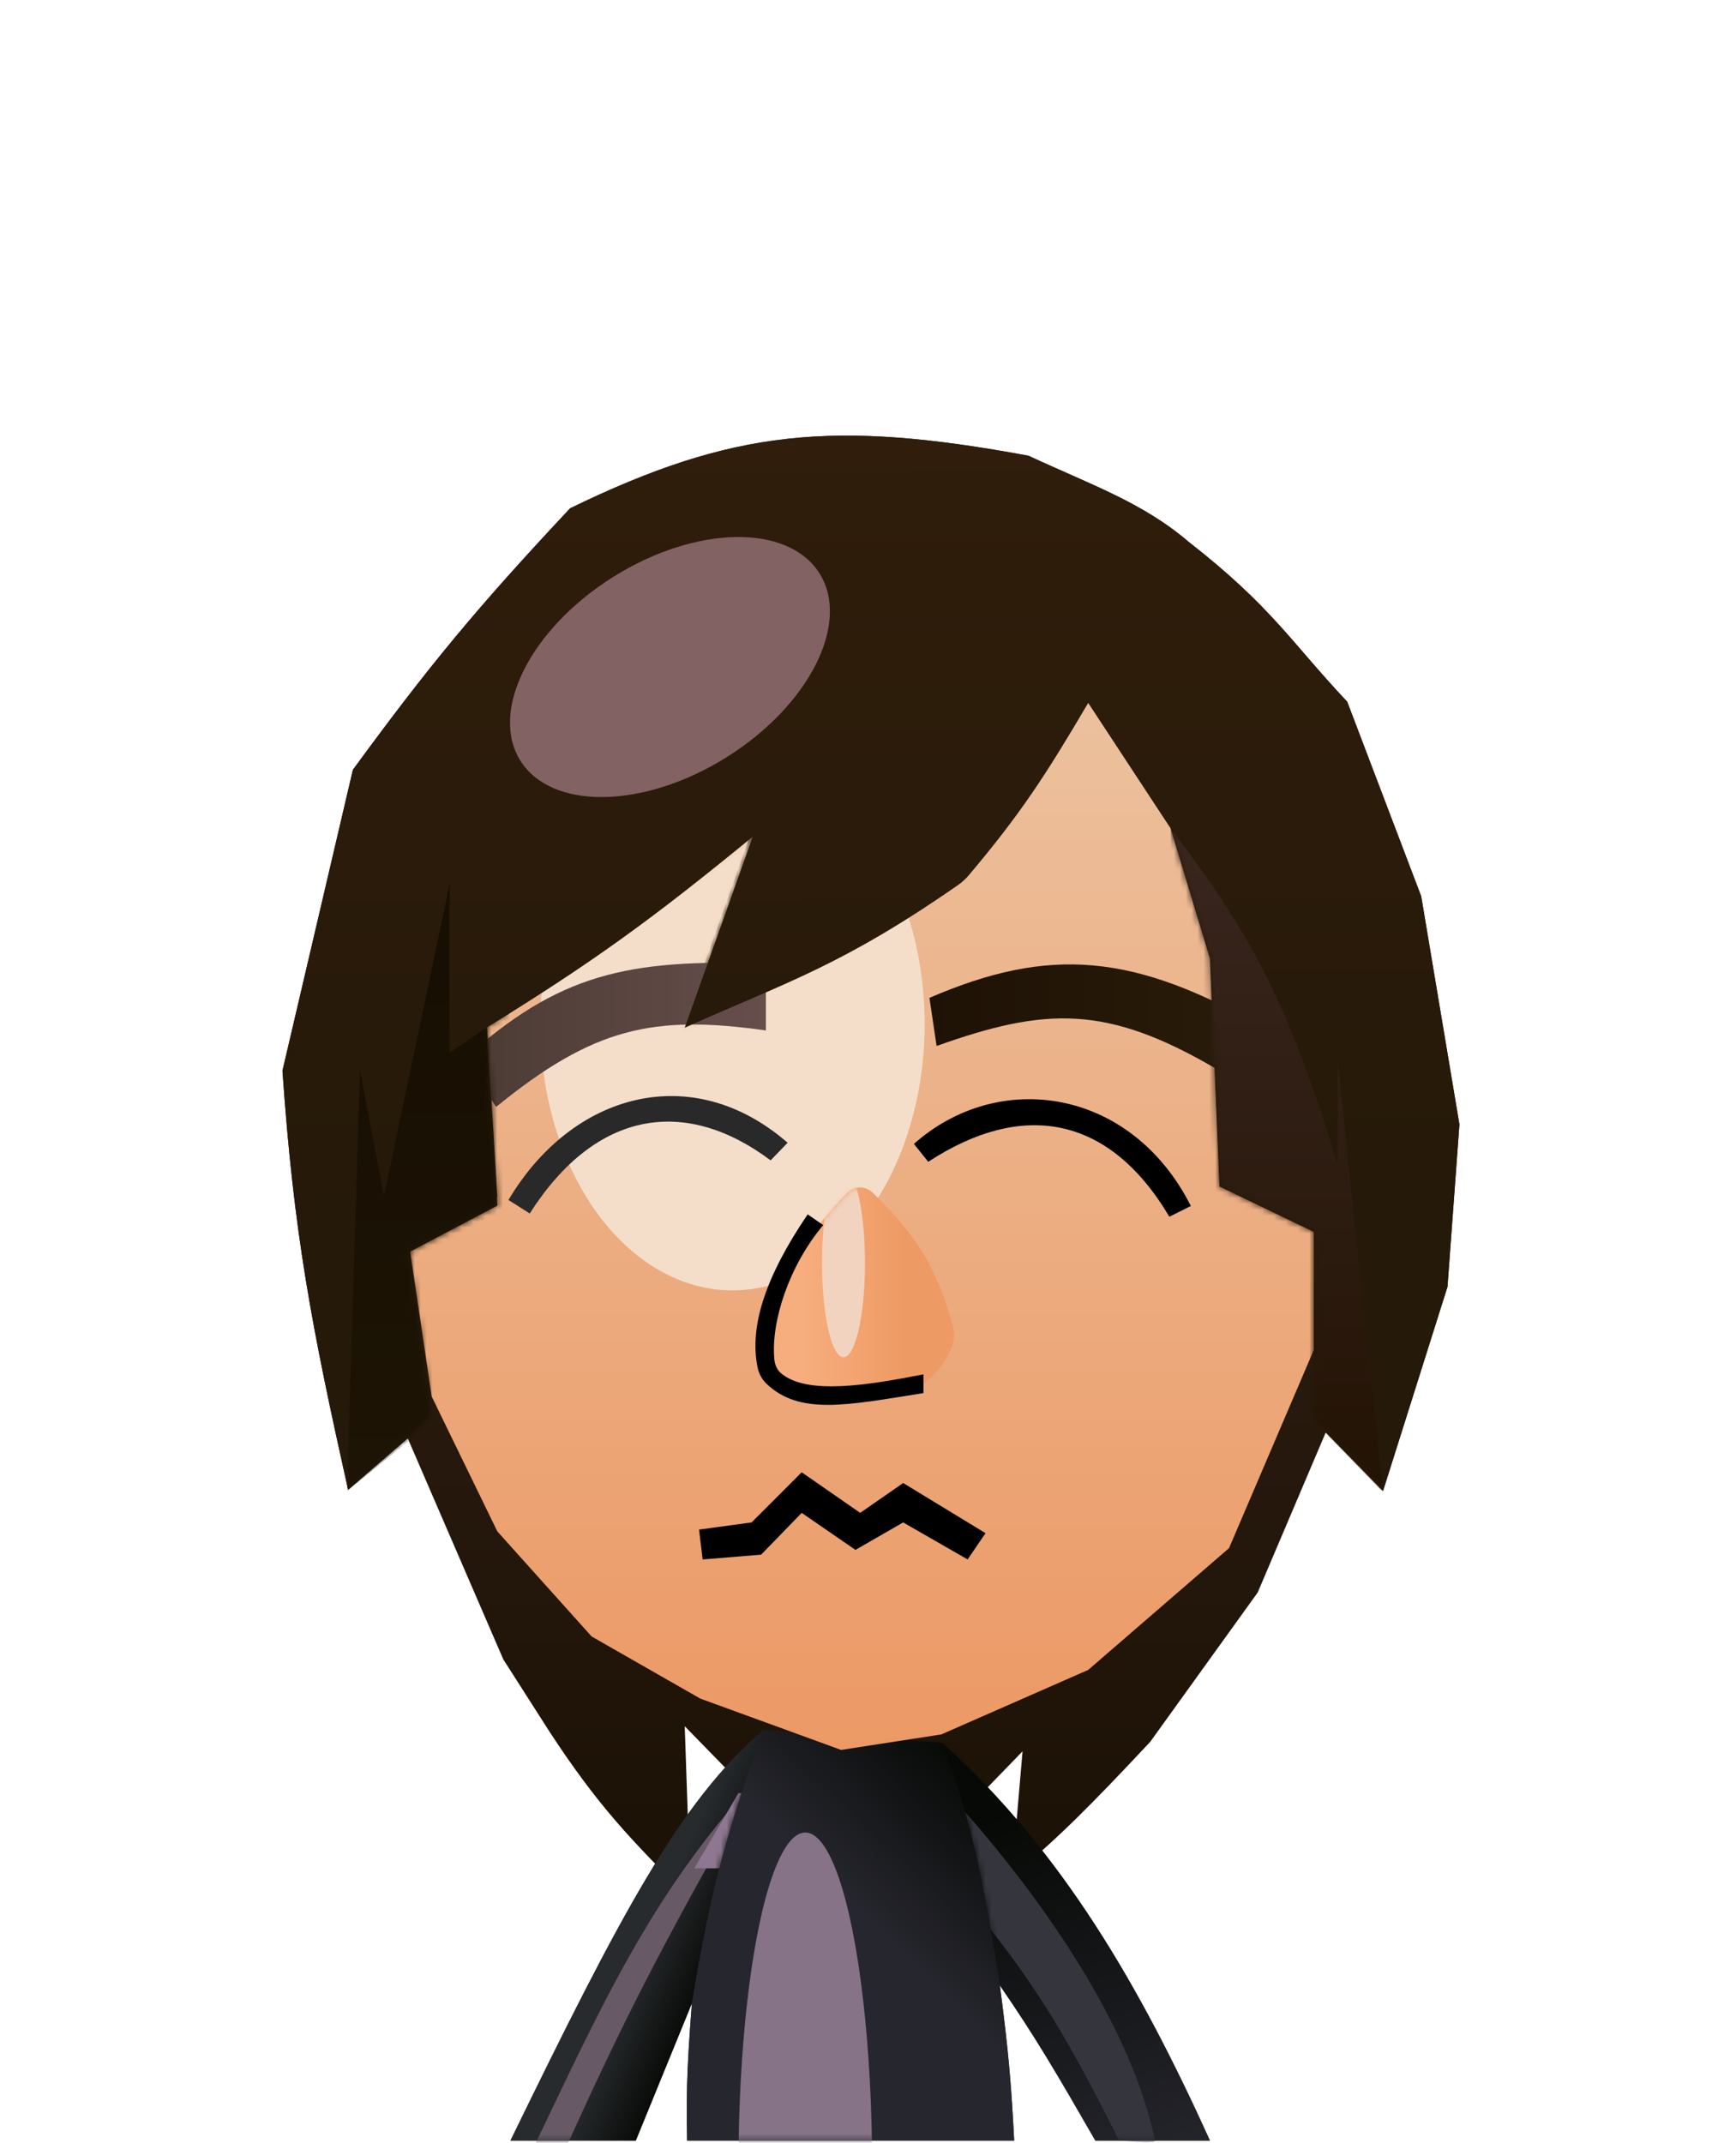 <svg width="295" height="364" viewBox="0 0 295 364" fill="none" xmlns="http://www.w3.org/2000/svg">
<path d="M198.913 140.701L184.917 119.403L163.822 149.626L116.357 174.575L127.919 142.121L82.686 174.575L84.511 204.798L69.501 212.709L73.355 238.673L84.511 261.593L100.535 279.443L118.994 289.991L142.929 298.713L159.968 296.076L184.917 285.123L208.852 264.433L223.254 230.762V209.261L207.229 201.553L205.606 162.81L198.913 140.701Z" fill="url(#paint0_linear_507_642)"/>
<path d="M173.761 297.496L167.473 303.987L124.876 301.958L116.357 293.236L117.371 322.648C107.08 312.473 101.51 306.574 93.436 294.251L85.525 281.877L69.298 244.352L59.156 253.074C52.95 225.274 49.93 209.687 48 181.877L59.968 130.762C72.705 113.377 80.654 103.647 96.884 86.34C124.51 72.91 141.657 71.288 174.775 77.415C185.279 82.313 194.082 85.29 201.955 92.019C216.12 103.073 219.312 108.991 228.933 119.2L241.509 152.263L248 191.005L245.972 218.591L235.018 253.277L225.282 243.338L213.72 270.518L195.465 295.873C185.15 306.895 179.837 312.21 171.935 318.794L173.761 297.496Z" fill="url(#paint1_linear_507_642)"/>
<path fill-rule="evenodd" clip-rule="evenodd" d="M117.574 340.295C120.913 320.242 123.766 310.326 129.744 293.845C115.383 306.185 105.297 325.573 86.742 363.622H108.04L117.574 340.295ZM205.607 363.622C193.639 337.253 180.533 314.577 160.171 296.076C165.611 311.118 167.242 320.451 169.907 337.253C176.041 346.154 179.658 352.367 186.134 363.622H205.607ZM169.907 337.253C167.242 320.451 165.611 311.118 160.17 296.076L129.744 293.845C123.766 310.326 120.914 320.242 117.574 340.295C116.609 352.7 116.651 356.69 116.763 363.622H172.341C171.861 354.566 171.476 349.183 169.907 337.253Z" fill="url(#paint2_linear_507_642)"/>
<path d="M205.607 363.622C193.639 337.253 180.533 314.577 160.171 296.076C165.611 311.118 167.242 320.451 169.907 337.253C176.041 346.154 179.658 352.367 186.134 363.622H205.607Z" fill="url(#paint3_linear_507_642)"/>
<mask id="mask0_507_642" style="mask-type:alpha" maskUnits="userSpaceOnUse" x="160" y="296" width="46" height="68">
<path d="M205.606 363.622C193.638 337.253 180.532 314.577 160.17 296.076C165.61 311.118 167.241 320.451 169.906 337.253C176.04 346.154 179.657 352.367 186.133 363.622H205.606Z" fill="url(#paint4_linear_507_642)"/>
</mask>
<g mask="url(#mask0_507_642)">
<g filter="url(#filter0_f_507_642)">
<path d="M166.053 324.879L162.604 306.218C175.755 320.884 192.016 343.135 196.276 363.622C196.375 364.098 193.098 363.825 190.191 363.622C181.739 346.9 176.695 338.024 166.053 324.879Z" fill="#35353E"/>
</g>
</g>
<path d="M117.574 340.295C120.913 320.242 123.766 310.326 129.744 293.845C115.383 306.185 105.297 325.573 86.742 363.622H108.04L117.574 340.295Z" fill="url(#paint5_linear_507_642)"/>
<mask id="mask1_507_642" style="mask-type:alpha" maskUnits="userSpaceOnUse" x="86" y="293" width="44" height="71">
<path d="M117.574 340.295C120.913 320.242 123.766 310.326 129.744 293.845C115.383 306.185 105.297 325.573 86.742 363.622H108.04L117.574 340.295Z" fill="url(#paint6_linear_507_642)"/>
</mask>
<g mask="url(#mask1_507_642)">
<g filter="url(#filter1_f_507_642)">
<path d="M88.77 368.693C99.832 346.067 108.243 325.691 124.876 306.421L123.05 311.898C110.555 334.166 104.305 346.612 94.45 368.693H88.77Z" fill="#675A66"/>
</g>
<g filter="url(#filter2_f_507_642)">
<path d="M122.645 317.374L129.744 304.393L125.485 304.596L117.979 317.374H122.645Z" fill="#8E7791"/>
</g>
</g>
<path d="M160.17 296.076C165.611 311.118 167.242 320.451 169.907 337.253C171.476 349.183 171.861 354.566 172.341 363.622H116.763C116.651 356.69 116.609 352.7 117.574 340.295C120.914 320.242 123.766 310.326 129.744 293.845L160.17 296.076Z" fill="url(#paint7_linear_507_642)"/>
<mask id="mask2_507_642" style="mask-type:alpha" maskUnits="userSpaceOnUse" x="86" y="293" width="120" height="71">
<path d="M160.17 296.076C180.533 314.577 193.639 337.253 205.606 363.622H186.134C179.657 352.367 176.04 346.154 169.906 337.253C171.476 349.183 171.861 354.566 172.341 363.622H116.762C116.651 356.69 116.609 352.7 117.574 340.295L108.04 363.622H86.742C105.297 325.573 115.383 306.185 129.744 293.845L160.17 296.076Z" fill="url(#paint8_linear_507_642)"/>
</mask>
<g mask="url(#mask2_507_642)">
<g filter="url(#filter3_f_507_642)">
<ellipse cx="136.843" cy="368.287" rx="11.359" ry="56.998" fill="#867387"/>
</g>
</g>
<g filter="url(#filter4_i_507_642)">
<path d="M198.913 140.701L184.917 119.403L163.821 149.626L116.357 174.575L127.919 142.121L82.686 174.575L84.511 204.798L69.501 212.709L73.355 238.672L84.511 261.593L100.535 279.443L118.994 289.991L142.929 298.713L159.968 296.076L184.917 285.123L208.852 264.433L223.254 230.762V209.261L207.229 201.553L205.606 162.81L198.913 140.701Z" fill="url(#paint9_linear_507_642)"/>
</g>
<mask id="mask3_507_642" style="mask-type:alpha" maskUnits="userSpaceOnUse" x="69" y="119" width="155" height="180">
<path d="M198.913 140.701L184.917 119.403L163.821 149.626L116.357 174.575L127.919 142.121L82.686 174.575L84.511 204.798L69.501 212.709L73.355 238.672L84.511 261.593L100.535 279.443L118.994 289.991L142.929 298.713L159.968 296.076L184.917 285.123L208.852 264.433L223.254 230.762V209.261L207.229 201.553L205.606 162.81L198.913 140.701Z" fill="url(#paint10_linear_507_642)"/>
</mask>
<g mask="url(#mask3_507_642)">
<g filter="url(#filter5_f_507_642)">
<ellipse cx="124.471" cy="173.967" rx="32.657" ry="45.233" fill="#F4DEC9"/>
</g>
</g>
<path d="M206.621 181.535C187.989 170.642 177.61 171.104 159.156 177.681L157.939 169.504C178.223 160.782 192.687 161.706 215.546 175.044L206.621 181.535Z" fill="url(#paint11_linear_507_642)"/>
<path d="M84.309 188.026C100.844 174.572 110.979 172.329 130.15 175.044V163.685C106.57 162.835 94.88 165.466 78.832 179.912L84.309 188.026Z" fill="url(#paint12_linear_507_642)"/>
<path d="M202.362 204.862C192.22 184.78 169.704 181.535 155.303 194.314L157.737 197.356C173.558 187.007 188.366 189.243 198.71 206.687L202.362 204.862Z" fill="black"/>
<path d="M130.95 197.111L133.843 194.118C117.656 180.04 97.272 185.568 86.404 203.839L90.016 206.134C101.279 188.478 116.532 186.299 130.95 197.111Z" fill="#292929"/>
<path d="M161.847 224.998C159.526 216.839 156.83 210.837 148.274 202.578C147.061 201.407 145.133 201.419 143.949 202.62C131.231 215.523 129.003 228.326 132.908 235.224C143.278 238.968 147.194 237.871 156.394 235.293L156.64 235.224C158.686 233.861 160.874 231.351 161.882 228.418C162.261 227.315 162.166 226.12 161.847 224.998Z" fill="url(#paint13_linear_507_642)"/>
<mask id="mask4_507_642" style="mask-type:alpha" maskUnits="userSpaceOnUse" x="131" y="201" width="32" height="37">
<path d="M161.847 224.998C159.526 216.839 156.83 210.837 148.274 202.578C147.061 201.407 145.133 201.419 143.949 202.62C131.231 215.523 129.003 228.326 132.908 235.224C143.278 238.968 147.194 237.871 156.394 235.293L156.64 235.224C158.686 233.861 160.874 231.351 161.882 228.418C162.261 227.315 162.166 226.12 161.847 224.998Z" fill="url(#paint14_linear_507_642)"/>
</mask>
<g mask="url(#mask4_507_642)">
<g filter="url(#filter6_f_507_642)">
<ellipse cx="143.335" cy="214.535" rx="3.651" ry="16.024" fill="#F2D3BF"/>
</g>
</g>
<path d="M139.887 208.107L137.25 206.281C130.105 216.803 127.311 225.269 128.731 232.27C128.948 233.337 129.474 234.321 130.263 235.071C135.918 240.443 143.941 238.702 156.925 236.644V233.462C147.556 235.287 137.052 237.045 132.674 233.23C132.009 232.651 131.669 231.799 131.585 230.922C130.981 224.577 134.022 215.107 139.887 208.107Z" fill="black"/>
<path d="M164.43 264.902L167.473 260.44L153.477 251.92L146.174 256.991L136.235 250.095L127.716 258.614L118.791 259.831L119.4 264.902L129.339 264.091L136.235 256.991L145.363 263.279L153.477 258.614L164.43 264.902Z" fill="black"/>
<path d="M198.913 140.701L184.917 119.403C177.844 131.437 173.509 138.164 164.624 148.68C164.093 149.309 163.472 149.872 162.796 150.342C143.16 163.991 133.878 166.754 116.357 174.575L127.919 142.121C110.709 156.229 100.822 163.386 82.686 174.575L84.511 204.798L69.501 212.709L73.361 240.498L59.156 253.074C52.95 225.274 49.93 209.687 48 181.877L59.968 130.762C72.705 113.377 80.654 103.647 96.884 86.34C124.51 72.91 141.657 71.288 174.775 77.415C185.279 82.313 194.082 85.29 201.955 92.019C216.12 103.073 219.312 108.991 228.933 119.2L241.509 152.263L248 191.005L245.972 218.591L235.018 253.277L223.254 240.904V209.261L207.229 201.553L205.606 162.81L198.913 140.701Z" fill="url(#paint15_linear_507_642)"/>
<mask id="mask5_507_642" style="mask-type:alpha" maskUnits="userSpaceOnUse" x="48" y="74" width="200" height="180">
<path d="M198.913 140.701L184.917 119.403L163.822 149.626L116.357 174.575L127.919 142.121L82.686 174.575L84.511 204.798L69.501 212.709L73.361 240.498L59.156 253.074C52.95 225.274 49.93 209.687 48 181.877L59.968 130.762C72.705 113.377 80.654 103.647 96.884 86.34C124.51 72.91 141.657 71.288 174.775 77.415C185.279 82.313 194.082 85.29 201.955 92.019C216.12 103.073 219.312 108.991 228.933 119.2L241.509 152.263L248 191.005L245.972 218.591L235.018 253.277L223.254 240.904V209.261L207.229 201.553L205.606 162.81L198.913 140.701Z" fill="url(#paint16_linear_507_642)"/>
</mask>
<g mask="url(#mask5_507_642)">
<g filter="url(#filter7_f_507_642)">
<ellipse cx="113.845" cy="113.311" rx="18.092" ry="29.982" transform="rotate(58 113.845 113.311)" fill="#826263"/>
</g>
</g>
<mask id="mask6_507_642" style="mask-type:alpha" maskUnits="userSpaceOnUse" x="48" y="74" width="200" height="180">
<path d="M198.913 140.701L184.917 119.403L163.822 149.626L116.357 174.575L127.919 142.121L82.686 174.575L84.511 204.798L69.501 212.709L73.361 240.498L59.156 253.074C52.95 225.274 49.93 209.687 48 181.877L59.968 130.762C72.705 113.377 80.654 103.647 96.884 86.34C124.51 72.91 141.657 71.288 174.775 77.415C185.279 82.313 194.082 85.29 201.955 92.019C216.12 103.073 219.312 108.991 228.933 119.2L241.509 152.263L248 191.005L245.972 218.591L235.018 253.277L223.254 240.904V209.261L207.229 201.553L205.606 162.81L198.913 140.701Z" fill="url(#paint17_linear_507_642)"/>
</mask>
<g mask="url(#mask6_507_642)">
<path d="M227.311 197.902C218.818 169.893 212.235 158.166 198.913 140.701L201.144 195.671L213.112 230.965L235.019 253.48L227.311 180.255V197.902Z" fill="url(#paint18_linear_507_642)"/>
<path d="M65.241 203.176L76.397 150.234V178.835L86.539 171.938L84.511 232.587L58.953 253.277L61.184 181.877L65.241 203.176Z" fill="url(#paint19_linear_507_642)"/>
</g>
<defs>
<filter id="filter0_f_507_642" x="159.318" y="302.932" width="40.246" height="64.24" filterUnits="userSpaceOnUse" color-interpolation-filters="sRGB">
<feFlood flood-opacity="0" result="BackgroundImageFix"/>
<feBlend mode="normal" in="SourceGraphic" in2="BackgroundImageFix" result="shape"/>
<feGaussianBlur stdDeviation="1.643" result="effect1_foregroundBlur_507_642"/>
</filter>
<filter id="filter1_f_507_642" x="84.714" y="302.364" width="44.219" height="70.385" filterUnits="userSpaceOnUse" color-interpolation-filters="sRGB">
<feFlood flood-opacity="0" result="BackgroundImageFix"/>
<feBlend mode="normal" in="SourceGraphic" in2="BackgroundImageFix" result="shape"/>
<feGaussianBlur stdDeviation="2.028" result="effect1_foregroundBlur_507_642"/>
</filter>
<filter id="filter2_f_507_642" x="113.071" y="299.484" width="21.582" height="22.799" filterUnits="userSpaceOnUse" color-interpolation-filters="sRGB">
<feFlood flood-opacity="0" result="BackgroundImageFix"/>
<feBlend mode="normal" in="SourceGraphic" in2="BackgroundImageFix" result="shape"/>
<feGaussianBlur stdDeviation="2.454" result="effect1_foregroundBlur_507_642"/>
</filter>
<filter id="filter3_f_507_642" x="115.586" y="301.391" width="42.515" height="133.793" filterUnits="userSpaceOnUse" color-interpolation-filters="sRGB">
<feFlood flood-opacity="0" result="BackgroundImageFix"/>
<feBlend mode="normal" in="SourceGraphic" in2="BackgroundImageFix" result="shape"/>
<feGaussianBlur stdDeviation="4.949" result="effect1_foregroundBlur_507_642"/>
</filter>
<filter id="filter4_i_507_642" x="69.501" y="117.948" width="153.753" height="180.765" filterUnits="userSpaceOnUse" color-interpolation-filters="sRGB">
<feFlood flood-opacity="0" result="BackgroundImageFix"/>
<feBlend mode="normal" in="SourceGraphic" in2="BackgroundImageFix" result="shape"/>
<feColorMatrix in="SourceAlpha" type="matrix" values="0 0 0 0 0 0 0 0 0 0 0 0 0 0 0 0 0 0 127 0" result="hardAlpha"/>
<feOffset dy="-1.455"/>
<feGaussianBlur stdDeviation="0.727"/>
<feComposite in2="hardAlpha" operator="arithmetic" k2="-1" k3="1"/>
<feColorMatrix type="matrix" values="0 0 0 0 0 0 0 0 0 0 0 0 0 0 0 0 0 0 0.15 0"/>
<feBlend mode="normal" in2="shape" result="effect1_innerShadow_507_642"/>
</filter>
<filter id="filter5_f_507_642" x="51.854" y="88.774" width="145.233" height="170.385" filterUnits="userSpaceOnUse" color-interpolation-filters="sRGB">
<feFlood flood-opacity="0" result="BackgroundImageFix"/>
<feBlend mode="normal" in="SourceGraphic" in2="BackgroundImageFix" result="shape"/>
<feGaussianBlur stdDeviation="19.98" result="effect1_foregroundBlur_507_642"/>
</filter>
<filter id="filter6_f_507_642" x="134.166" y="192.993" width="18.336" height="43.083" filterUnits="userSpaceOnUse" color-interpolation-filters="sRGB">
<feFlood flood-opacity="0" result="BackgroundImageFix"/>
<feBlend mode="normal" in="SourceGraphic" in2="BackgroundImageFix" result="shape"/>
<feGaussianBlur stdDeviation="2.759" result="effect1_foregroundBlur_507_642"/>
</filter>
<filter id="filter7_f_507_642" x="57.537" y="62.096" width="112.617" height="102.43" filterUnits="userSpaceOnUse" color-interpolation-filters="sRGB">
<feFlood flood-opacity="0" result="BackgroundImageFix"/>
<feBlend mode="normal" in="SourceGraphic" in2="BackgroundImageFix" result="shape"/>
<feGaussianBlur stdDeviation="14.564" result="effect1_foregroundBlur_507_642"/>
</filter>
<linearGradient id="paint0_linear_507_642" x1="148" y1="74" x2="148" y2="322.648" gradientUnits="userSpaceOnUse">
<stop stop-color="#40281C"/>
<stop offset="1" stop-color="#1B1105"/>
</linearGradient>
<linearGradient id="paint1_linear_507_642" x1="148" y1="74" x2="148" y2="322.648" gradientUnits="userSpaceOnUse">
<stop stop-color="#40281C"/>
<stop offset="1" stop-color="#1B1105"/>
</linearGradient>
<linearGradient id="paint2_linear_507_642" x1="166.256" y1="301.147" x2="144.552" y2="323.054" gradientUnits="userSpaceOnUse">
<stop stop-color="#070906"/>
<stop offset="1" stop-color="#26262E"/>
</linearGradient>
<linearGradient id="paint3_linear_507_642" x1="183.092" y1="303.378" x2="205.81" y2="368.49" gradientUnits="userSpaceOnUse">
<stop stop-color="#070906"/>
<stop offset="1" stop-color="#26262E"/>
</linearGradient>
<linearGradient id="paint4_linear_507_642" x1="183.091" y1="303.378" x2="205.809" y2="368.49" gradientUnits="userSpaceOnUse">
<stop stop-color="#070906"/>
<stop offset="1" stop-color="#26262E"/>
</linearGradient>
<linearGradient id="paint5_linear_507_642" x1="113.517" y1="352.668" x2="102.158" y2="347.8" gradientUnits="userSpaceOnUse">
<stop stop-color="#070906"/>
<stop offset="1" stop-color="#282B2E"/>
</linearGradient>
<linearGradient id="paint6_linear_507_642" x1="129.947" y1="366.664" x2="99.724" y2="325.691" gradientUnits="userSpaceOnUse">
<stop stop-color="#070906"/>
<stop offset="1" stop-color="#26262E"/>
</linearGradient>
<linearGradient id="paint7_linear_507_642" x1="166.256" y1="301.147" x2="144.552" y2="323.054" gradientUnits="userSpaceOnUse">
<stop stop-color="#070906"/>
<stop offset="1" stop-color="#26262E"/>
</linearGradient>
<linearGradient id="paint8_linear_507_642" x1="167.878" y1="290.194" x2="154.085" y2="326.096" gradientUnits="userSpaceOnUse">
<stop stop-color="#070906"/>
<stop offset="1" stop-color="#26262E"/>
</linearGradient>
<linearGradient id="paint9_linear_507_642" x1="146.377" y1="119.403" x2="146.377" y2="298.713" gradientUnits="userSpaceOnUse">
<stop stop-color="#ECC19E"/>
<stop offset="1" stop-color="#EC9965"/>
</linearGradient>
<linearGradient id="paint10_linear_507_642" x1="146.377" y1="119.403" x2="146.377" y2="298.713" gradientUnits="userSpaceOnUse">
<stop stop-color="#ECC19E"/>
<stop offset="1" stop-color="#F0A06B"/>
</linearGradient>
<linearGradient id="paint11_linear_507_642" x1="215.546" y1="172.376" x2="158.142" y2="172.376" gradientUnits="userSpaceOnUse">
<stop stop-color="#2A1C08"/>
<stop offset="1" stop-color="#1E1206"/>
</linearGradient>
<linearGradient id="paint12_linear_507_642" x1="78.832" y1="175.784" x2="130.15" y2="175.784" gradientUnits="userSpaceOnUse">
<stop stop-color="#4B3A33"/>
<stop offset="1" stop-color="#664E4C"/>
</linearGradient>
<linearGradient id="paint13_linear_507_642" x1="153.882" y1="219.2" x2="135.829" y2="219.2" gradientUnits="userSpaceOnUse">
<stop stop-color="#EE9A64"/>
<stop offset="1" stop-color="#F7AE7E"/>
</linearGradient>
<linearGradient id="paint14_linear_507_642" x1="153.882" y1="219.2" x2="135.829" y2="219.2" gradientUnits="userSpaceOnUse">
<stop stop-color="#EE9A64"/>
<stop offset="1" stop-color="#F7AE7E"/>
</linearGradient>
<linearGradient id="paint15_linear_507_642" x1="148" y1="74" x2="148.203" y2="207.638" gradientUnits="userSpaceOnUse">
<stop stop-color="#301D0B"/>
<stop offset="1" stop-color="#251909"/>
</linearGradient>
<linearGradient id="paint16_linear_507_642" x1="148" y1="74" x2="148" y2="253.277" gradientUnits="userSpaceOnUse">
<stop stop-color="#452A1F"/>
<stop offset="1" stop-color="#251909"/>
</linearGradient>
<linearGradient id="paint17_linear_507_642" x1="148" y1="74" x2="148" y2="253.277" gradientUnits="userSpaceOnUse">
<stop stop-color="#452A1F"/>
<stop offset="1" stop-color="#251909"/>
</linearGradient>
<linearGradient id="paint18_linear_507_642" x1="216.966" y1="140.701" x2="216.966" y2="253.48" gradientUnits="userSpaceOnUse">
<stop stop-color="#39261F"/>
<stop offset="1" stop-color="#231304"/>
</linearGradient>
<linearGradient id="paint19_linear_507_642" x1="72.746" y1="143.338" x2="72.746" y2="253.277" gradientUnits="userSpaceOnUse">
<stop stop-color="#160E02"/>
<stop offset="1" stop-color="#1D1405"/>
</linearGradient>
</defs>
</svg>
